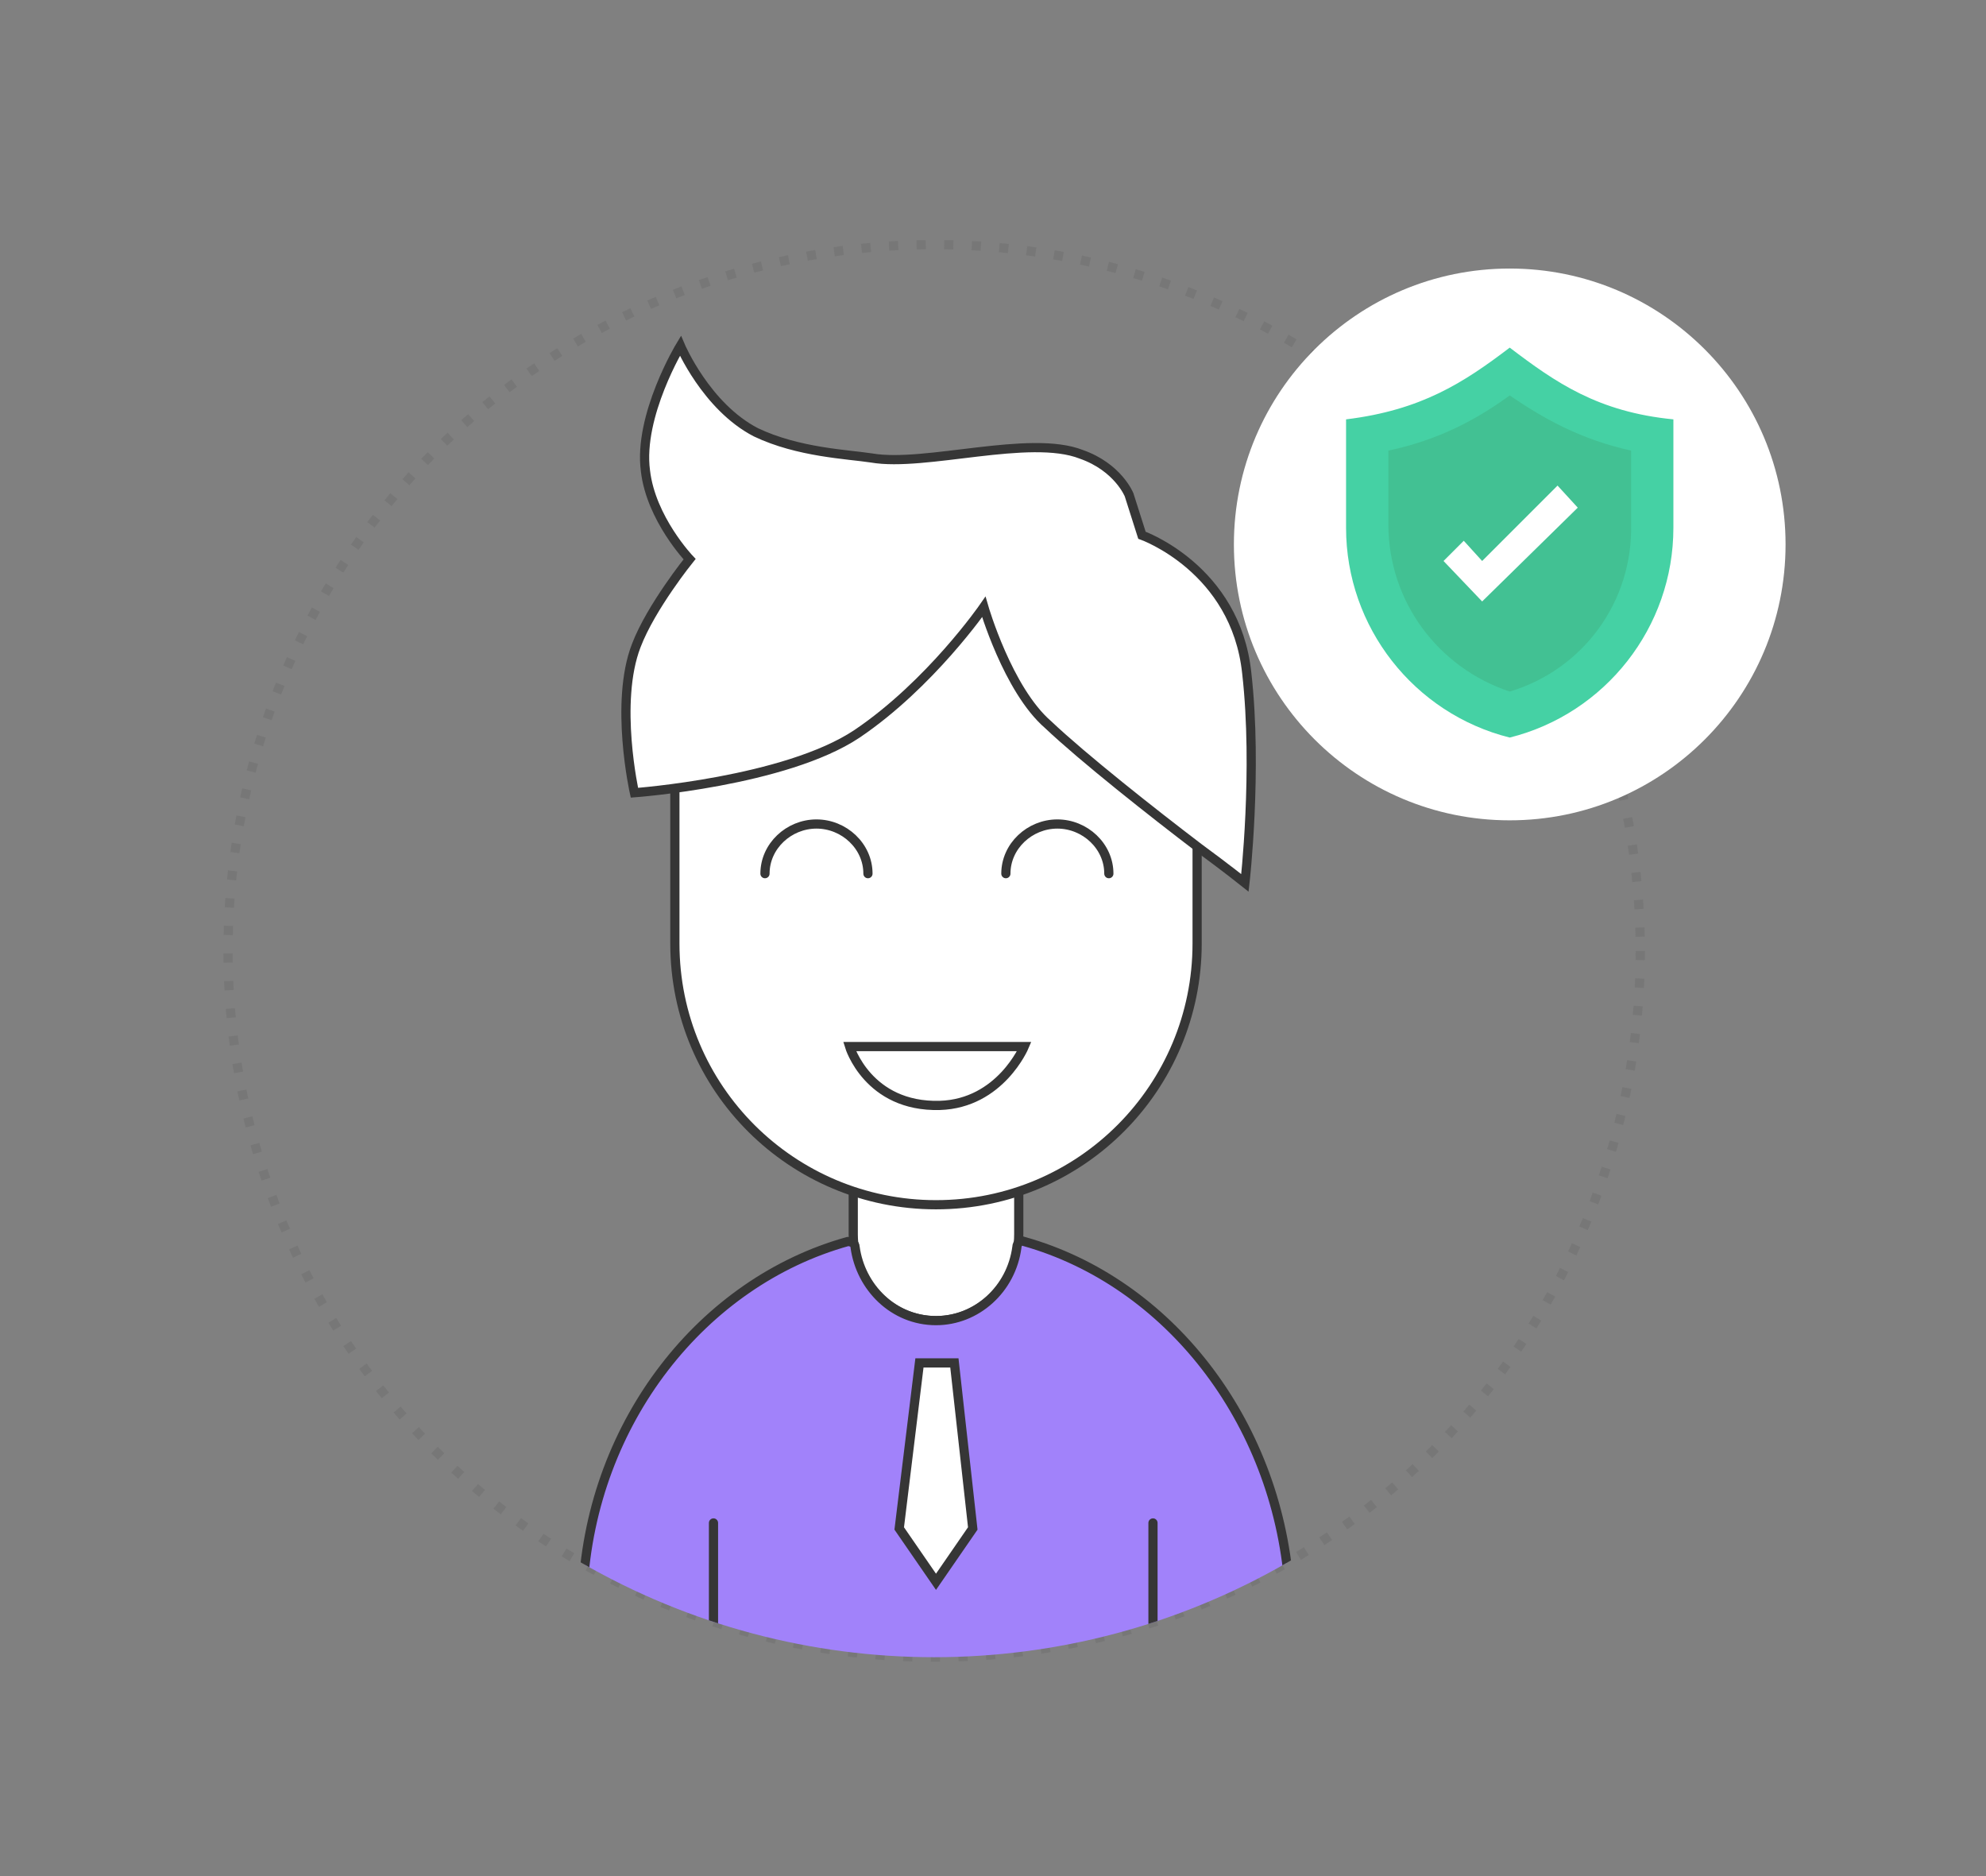 <?xml version="1.0" encoding="utf-8"?>
<!-- Generator: Adobe Illustrator 22.0.1, SVG Export Plug-In . SVG Version: 6.00 Build 0)  -->
<svg version="1.1" xmlns="http://www.w3.org/2000/svg" xmlns:xlink="http://www.w3.org/1999/xlink" x="0px" y="0px"
	 viewBox="0 0 108 102" style="enable-background:new 0 0 108 102;" xml:space="preserve">
<rect x="0" y="0" width="108" height="102" fill="#808080" stroke="none"/>
<style type="text/css">
	.st0{fill:#FFFFFF;stroke:#363636;stroke-width:0.5;stroke-miterlimit:10;}
	.st1{fill:none;stroke:#363636;stroke-width:0.5;stroke-miterlimit:10;}
	.st2{fill:none;stroke:#000000;stroke-width:0.5;stroke-miterlimit:10;}
	.st3{fill:none;stroke:#363636;stroke-width:0.5;stroke-linecap:round;stroke-miterlimit:10;}
	.st4{display:none;fill:none;stroke:#000000;stroke-width:0.5;stroke-miterlimit:10;}
	.st5{fill:none;stroke:#777777;stroke-width:0.5;stroke-miterlimit:10;stroke-dasharray:0.5,1;}
	.st6{clip-path:url(#SVGID_2_);fill:#A182FA;stroke:#363636;stroke-width:0.5;stroke-miterlimit:10;}
	.st7{clip-path:url(#SVGID_2_);fill:none;stroke:#363636;stroke-width:0.5;stroke-linecap:round;stroke-miterlimit:10;}
	.st8{display:none;}
	.st9{display:inline;}
	.st10{display:inline;clip-path:url(#SVGID_4_);fill:#886ED3;stroke:#363636;stroke-width:0.5;stroke-miterlimit:10;}
	
		.st11{display:inline;clip-path:url(#SVGID_4_);fill:none;stroke:#363636;stroke-width:0.5;stroke-linecap:round;stroke-miterlimit:10;}
	.st12{fill:#FFFFFF;}
	.st13{fill:#45D1A4;}
	.st14{fill:#42C193;}
</style>
<g id="Layer_10">
	<g>
		<path class="st0" d="M55.4,64.5v2.6c0,2.6-2,4.7-4.5,4.7h0c-2.5,0-4.5-2.1-4.5-4.7v-2.5l5.2-2.4L55.4,64.5z"/>
		<path class="st0" d="M65.1,46v0.7v4.6c0,7.8-6.3,14.2-14.2,14.2h0c-7.8,0-14.2-6.3-14.2-14.2v-8.5l15.3-13L65.1,46z"/>
		<path class="st1" d="M51.1,60.1c-3.9,0.1-4.9-3.2-4.9-3.2h9.5C55.7,56.9,54.4,60,51.1,60.1z"/>
		<path class="st2" d="M50.9,47.5"/>
		<path class="st2" d="M50.9,47.5"/>
		<g>
			<path class="st3" d="M47.2,47.5c0-1.5-1.3-2.7-2.8-2.7c-1.5,0-2.8,1.2-2.8,2.7"/>
			<path class="st3" d="M60.3,47.5c0-1.5-1.3-2.7-2.8-2.7c-1.5,0-2.8,1.2-2.8,2.7"/>
		</g>
		<path class="st4" d="M62.1,47.5"/>
		<path class="st2" d="M50.9,47.5"/>
		<path class="st2" d="M50.9,64.3"/>
		<path class="st2" d="M50.9,64.3"/>
		<path class="st3" d="M50.9,82.8"/>
		<g>
			<circle class="st5" cx="50.8" cy="51.7" r="38.4"/>
		</g>
		<g>
			<defs>
				<circle id="SVGID_1_" cx="50.8" cy="51.7" r="38.4"/>
			</defs>
			<clipPath id="SVGID_2_">
				<use xlink:href="#SVGID_1_"  style="overflow:visible;"/>
			</clipPath>
			<path class="st6" d="M70.2,90.2c0-0.4,0-3.7-0.1-4c-0.7-9-6.6-16.5-14.4-18.7c-0.2-0.1-0.4,0.1-0.4,0.3c-0.3,2.3-2.2,4-4.4,4
				c-2.3,0-4.1-1.8-4.4-4c0-0.2-0.2-0.3-0.4-0.3c-7.9,2.2-13.9,9.8-14.4,18.9c0,0.3,0,3.5,0,3.8"/>
			<line class="st7" x1="62.7" y1="82.8" x2="62.7" y2="89.9"/>
			<line class="st7" x1="38.8" y1="82.8" x2="38.8" y2="89.9"/>
		</g>
		<g class="st8">
			<defs>
				<circle id="SVGID_3_" cx="51.1" cy="51.5" r="38.4"/>
			</defs>
			<clipPath id="SVGID_4_" class="st9">
				<use xlink:href="#SVGID_3_"  style="overflow:visible;"/>
			</clipPath>
			<path class="st10" d="M70.5,90c0-0.4,0-3.7-0.1-4c-0.7-9-6.6-16.5-14.4-18.7c-0.2-0.1-0.4,0.1-0.4,0.3c-0.3,2.3-2.2,4-4.4,4
				c-2.3,0-4.1-1.8-4.4-4c0-0.2-0.2-0.3-0.4-0.3c-7.9,2.2-13.9,9.8-14.4,18.9c0,0.3,0,3.5,0,3.8"/>
			<line class="st11" x1="63" y1="82.6" x2="63" y2="89.7"/>
			<line class="st11" x1="39.1" y1="82.6" x2="39.1" y2="89.7"/>
		</g>
		<path class="st0" d="M53.5,33c0,0-2.9,4.2-6.9,6.9c-3.9,2.6-12.1,3.2-12.1,3.2s-1.1-4.9,0.1-8c0.8-2.1,2.9-4.7,2.9-4.7
			s-2.1-2.2-2.4-4.8c-0.4-3,1.9-6.8,1.9-6.8s1.4,3.3,4.1,4.7c2.3,1.1,5,1.2,6.3,1.4c2.9,0.5,8.6-1.3,11.4-0.2c2,0.7,2.6,2.2,2.6,2.2
			l0.7,2.2c0,0,5.1,1.8,5.7,7.5c0.6,5.3-0.1,11.4-0.1,11.4s-1-0.8-2.5-1.9c-2.5-1.9-6.3-4.9-8.2-6.7C54.8,37.5,53.5,33,53.5,33z"/>
		<polygon class="st0" points="52.9,83.1 51.9,74.1 50.9,74.1 50.9,74.1 50,74.1 48.9,83.1 50.9,86 		"/>
	</g>
</g>
<g id="Layer_2">
	<circle class="st12" cx="82.1" cy="29.6" r="15"/>
	<path class="st13" d="M91,22.8v5.9c0,5.4-3.7,10.1-8.9,11.4c-5.2-1.3-8.9-6-8.9-11.4v-5.9c4.1-0.5,6.4-2,8.9-3.9
		C84.6,20.8,86.9,22.4,91,22.8z"/>
	<path class="st14" d="M82.1,37.6c-3.9-1.3-6.6-4.9-6.6-9.1v-4c2.8-0.6,4.8-1.7,6.6-3c1.9,1.3,3.9,2.4,6.6,3v4
		C88.8,32.7,86.1,36.4,82.1,37.6z"/>
	<polygon class="st12" points="80.6,32.7 78.5,30.5 79.6,29.4 80.6,30.5 84.7,26.4 85.8,27.6 	"/>
</g>
</svg>
